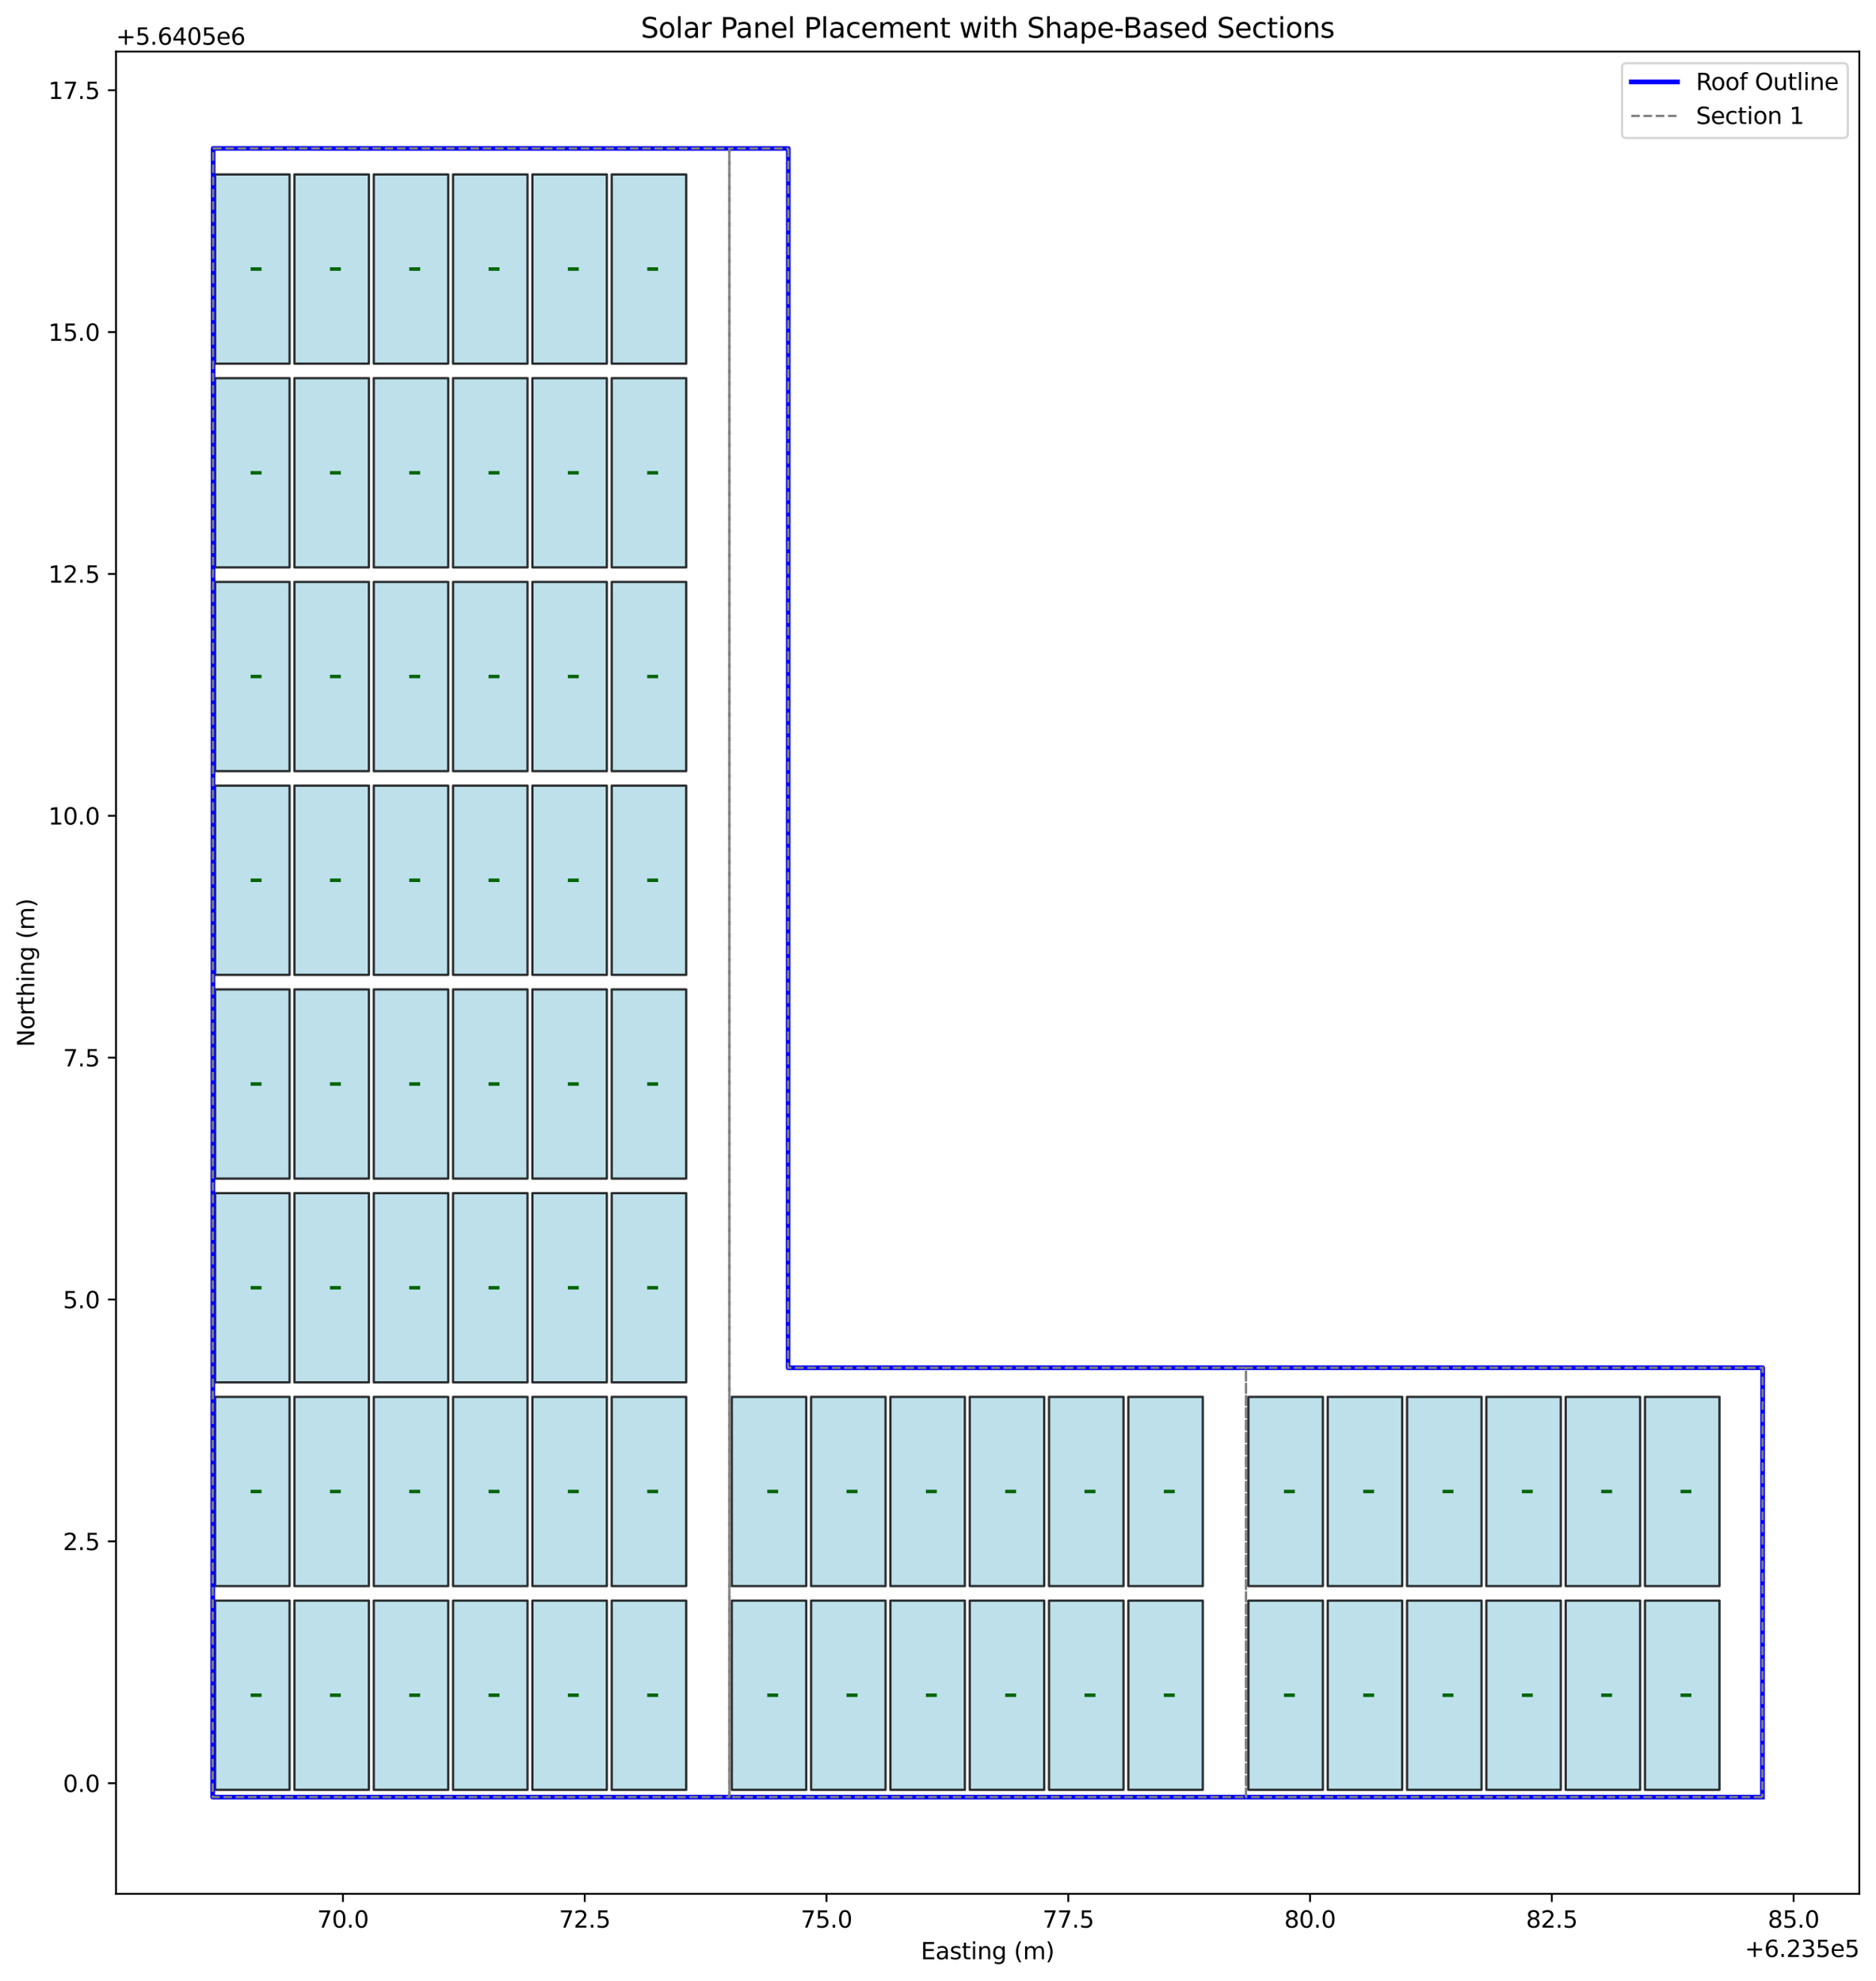 <?xml version="1.0" encoding="utf-8" standalone="no"?>
<!DOCTYPE svg PUBLIC "-//W3C//DTD SVG 1.1//EN"
  "http://www.w3.org/Graphics/SVG/1.1/DTD/svg11.dtd">
<svg xmlns:xlink="http://www.w3.org/1999/xlink" width="811.01pt" height="855.994pt" viewBox="0 0 811.01 855.994" xmlns="http://www.w3.org/2000/svg" version="1.1">
 <defs>
  <style type="text/css">*{stroke-linejoin: round; stroke-linecap: butt}</style>
 </defs>
 <g id="figure_1">
  <g id="patch_1">
   <path d="M 0 855.994 
L 811.01 855.994 
L 811.01 0 
L 0 0 
z
" style="fill: #ffffff"/>
  </g>
  <g id="axes_1">
   <g id="patch_2">
    <path d="M 50.144 818.438 
L 803.81 818.438 
L 803.81 22.318 
L 50.144 22.318 
z
" style="fill: #ffffff"/>
   </g>
   <g id="patch_3">
    <path d="M 92.997 773.494 
L 125.196 773.494 
L 125.196 691.718 
L 92.997 691.718 
z
" clip-path="url(#pb529046a2d)" style="fill: #add8e6; opacity: 0.8; stroke: #000000; stroke-linejoin: miter"/>
   </g>
   <g id="patch_4">
    <path d="M 127.286 773.494 
L 159.485 773.494 
L 159.485 691.718 
L 127.286 691.718 
z
" clip-path="url(#pb529046a2d)" style="fill: #add8e6; opacity: 0.8; stroke: #000000; stroke-linejoin: miter"/>
   </g>
   <g id="patch_5">
    <path d="M 161.575 773.494 
L 193.774 773.494 
L 193.774 691.718 
L 161.575 691.718 
z
" clip-path="url(#pb529046a2d)" style="fill: #add8e6; opacity: 0.8; stroke: #000000; stroke-linejoin: miter"/>
   </g>
   <g id="patch_6">
    <path d="M 195.864 773.494 
L 228.063 773.494 
L 228.063 691.718 
L 195.864 691.718 
z
" clip-path="url(#pb529046a2d)" style="fill: #add8e6; opacity: 0.8; stroke: #000000; stroke-linejoin: miter"/>
   </g>
   <g id="patch_7">
    <path d="M 230.153 773.494 
L 262.352 773.494 
L 262.352 691.718 
L 230.153 691.718 
z
" clip-path="url(#pb529046a2d)" style="fill: #add8e6; opacity: 0.8; stroke: #000000; stroke-linejoin: miter"/>
   </g>
   <g id="patch_8">
    <path d="M 264.442 773.494 
L 296.641 773.494 
L 296.641 691.718 
L 264.442 691.718 
z
" clip-path="url(#pb529046a2d)" style="fill: #add8e6; opacity: 0.8; stroke: #000000; stroke-linejoin: miter"/>
   </g>
   <g id="patch_9">
    <path d="M 92.997 685.446 
L 125.196 685.446 
L 125.196 603.67 
L 92.997 603.67 
z
" clip-path="url(#pb529046a2d)" style="fill: #add8e6; opacity: 0.8; stroke: #000000; stroke-linejoin: miter"/>
   </g>
   <g id="patch_10">
    <path d="M 127.286 685.446 
L 159.485 685.446 
L 159.485 603.67 
L 127.286 603.67 
z
" clip-path="url(#pb529046a2d)" style="fill: #add8e6; opacity: 0.8; stroke: #000000; stroke-linejoin: miter"/>
   </g>
   <g id="patch_11">
    <path d="M 161.575 685.446 
L 193.774 685.446 
L 193.774 603.67 
L 161.575 603.67 
z
" clip-path="url(#pb529046a2d)" style="fill: #add8e6; opacity: 0.8; stroke: #000000; stroke-linejoin: miter"/>
   </g>
   <g id="patch_12">
    <path d="M 195.864 685.446 
L 228.063 685.446 
L 228.063 603.67 
L 195.864 603.67 
z
" clip-path="url(#pb529046a2d)" style="fill: #add8e6; opacity: 0.8; stroke: #000000; stroke-linejoin: miter"/>
   </g>
   <g id="patch_13">
    <path d="M 230.153 685.446 
L 262.352 685.446 
L 262.352 603.67 
L 230.153 603.67 
z
" clip-path="url(#pb529046a2d)" style="fill: #add8e6; opacity: 0.8; stroke: #000000; stroke-linejoin: miter"/>
   </g>
   <g id="patch_14">
    <path d="M 264.442 685.446 
L 296.641 685.446 
L 296.641 603.67 
L 264.442 603.67 
z
" clip-path="url(#pb529046a2d)" style="fill: #add8e6; opacity: 0.8; stroke: #000000; stroke-linejoin: miter"/>
   </g>
   <g id="patch_15">
    <path d="M 92.997 597.398 
L 125.196 597.398 
L 125.196 515.622 
L 92.997 515.622 
z
" clip-path="url(#pb529046a2d)" style="fill: #add8e6; opacity: 0.8; stroke: #000000; stroke-linejoin: miter"/>
   </g>
   <g id="patch_16">
    <path d="M 127.286 597.398 
L 159.485 597.398 
L 159.485 515.622 
L 127.286 515.622 
z
" clip-path="url(#pb529046a2d)" style="fill: #add8e6; opacity: 0.8; stroke: #000000; stroke-linejoin: miter"/>
   </g>
   <g id="patch_17">
    <path d="M 161.575 597.398 
L 193.774 597.398 
L 193.774 515.622 
L 161.575 515.622 
z
" clip-path="url(#pb529046a2d)" style="fill: #add8e6; opacity: 0.8; stroke: #000000; stroke-linejoin: miter"/>
   </g>
   <g id="patch_18">
    <path d="M 195.864 597.398 
L 228.063 597.398 
L 228.063 515.622 
L 195.864 515.622 
z
" clip-path="url(#pb529046a2d)" style="fill: #add8e6; opacity: 0.8; stroke: #000000; stroke-linejoin: miter"/>
   </g>
   <g id="patch_19">
    <path d="M 230.153 597.398 
L 262.352 597.398 
L 262.352 515.622 
L 230.153 515.622 
z
" clip-path="url(#pb529046a2d)" style="fill: #add8e6; opacity: 0.8; stroke: #000000; stroke-linejoin: miter"/>
   </g>
   <g id="patch_20">
    <path d="M 264.442 597.398 
L 296.641 597.398 
L 296.641 515.622 
L 264.442 515.622 
z
" clip-path="url(#pb529046a2d)" style="fill: #add8e6; opacity: 0.8; stroke: #000000; stroke-linejoin: miter"/>
   </g>
   <g id="patch_21">
    <path d="M 92.997 509.35 
L 125.196 509.35 
L 125.196 427.574 
L 92.997 427.574 
z
" clip-path="url(#pb529046a2d)" style="fill: #add8e6; opacity: 0.8; stroke: #000000; stroke-linejoin: miter"/>
   </g>
   <g id="patch_22">
    <path d="M 127.286 509.35 
L 159.485 509.35 
L 159.485 427.574 
L 127.286 427.574 
z
" clip-path="url(#pb529046a2d)" style="fill: #add8e6; opacity: 0.8; stroke: #000000; stroke-linejoin: miter"/>
   </g>
   <g id="patch_23">
    <path d="M 161.575 509.35 
L 193.774 509.35 
L 193.774 427.574 
L 161.575 427.574 
z
" clip-path="url(#pb529046a2d)" style="fill: #add8e6; opacity: 0.8; stroke: #000000; stroke-linejoin: miter"/>
   </g>
   <g id="patch_24">
    <path d="M 195.864 509.35 
L 228.063 509.35 
L 228.063 427.574 
L 195.864 427.574 
z
" clip-path="url(#pb529046a2d)" style="fill: #add8e6; opacity: 0.8; stroke: #000000; stroke-linejoin: miter"/>
   </g>
   <g id="patch_25">
    <path d="M 230.153 509.35 
L 262.352 509.35 
L 262.352 427.574 
L 230.153 427.574 
z
" clip-path="url(#pb529046a2d)" style="fill: #add8e6; opacity: 0.8; stroke: #000000; stroke-linejoin: miter"/>
   </g>
   <g id="patch_26">
    <path d="M 264.442 509.35 
L 296.641 509.35 
L 296.641 427.574 
L 264.442 427.574 
z
" clip-path="url(#pb529046a2d)" style="fill: #add8e6; opacity: 0.8; stroke: #000000; stroke-linejoin: miter"/>
   </g>
   <g id="patch_27">
    <path d="M 92.997 421.302 
L 125.196 421.302 
L 125.196 339.526 
L 92.997 339.526 
z
" clip-path="url(#pb529046a2d)" style="fill: #add8e6; opacity: 0.8; stroke: #000000; stroke-linejoin: miter"/>
   </g>
   <g id="patch_28">
    <path d="M 127.286 421.302 
L 159.485 421.302 
L 159.485 339.526 
L 127.286 339.526 
z
" clip-path="url(#pb529046a2d)" style="fill: #add8e6; opacity: 0.8; stroke: #000000; stroke-linejoin: miter"/>
   </g>
   <g id="patch_29">
    <path d="M 161.575 421.302 
L 193.774 421.302 
L 193.774 339.526 
L 161.575 339.526 
z
" clip-path="url(#pb529046a2d)" style="fill: #add8e6; opacity: 0.8; stroke: #000000; stroke-linejoin: miter"/>
   </g>
   <g id="patch_30">
    <path d="M 195.864 421.302 
L 228.063 421.302 
L 228.063 339.526 
L 195.864 339.526 
z
" clip-path="url(#pb529046a2d)" style="fill: #add8e6; opacity: 0.8; stroke: #000000; stroke-linejoin: miter"/>
   </g>
   <g id="patch_31">
    <path d="M 230.153 421.302 
L 262.352 421.302 
L 262.352 339.526 
L 230.153 339.526 
z
" clip-path="url(#pb529046a2d)" style="fill: #add8e6; opacity: 0.8; stroke: #000000; stroke-linejoin: miter"/>
   </g>
   <g id="patch_32">
    <path d="M 264.442 421.302 
L 296.641 421.302 
L 296.641 339.526 
L 264.442 339.526 
z
" clip-path="url(#pb529046a2d)" style="fill: #add8e6; opacity: 0.8; stroke: #000000; stroke-linejoin: miter"/>
   </g>
   <g id="patch_33">
    <path d="M 92.997 333.254 
L 125.196 333.254 
L 125.196 251.478 
L 92.997 251.478 
z
" clip-path="url(#pb529046a2d)" style="fill: #add8e6; opacity: 0.8; stroke: #000000; stroke-linejoin: miter"/>
   </g>
   <g id="patch_34">
    <path d="M 127.286 333.254 
L 159.485 333.254 
L 159.485 251.478 
L 127.286 251.478 
z
" clip-path="url(#pb529046a2d)" style="fill: #add8e6; opacity: 0.8; stroke: #000000; stroke-linejoin: miter"/>
   </g>
   <g id="patch_35">
    <path d="M 161.575 333.254 
L 193.774 333.254 
L 193.774 251.478 
L 161.575 251.478 
z
" clip-path="url(#pb529046a2d)" style="fill: #add8e6; opacity: 0.8; stroke: #000000; stroke-linejoin: miter"/>
   </g>
   <g id="patch_36">
    <path d="M 195.864 333.254 
L 228.063 333.254 
L 228.063 251.478 
L 195.864 251.478 
z
" clip-path="url(#pb529046a2d)" style="fill: #add8e6; opacity: 0.8; stroke: #000000; stroke-linejoin: miter"/>
   </g>
   <g id="patch_37">
    <path d="M 230.153 333.254 
L 262.352 333.254 
L 262.352 251.478 
L 230.153 251.478 
z
" clip-path="url(#pb529046a2d)" style="fill: #add8e6; opacity: 0.8; stroke: #000000; stroke-linejoin: miter"/>
   </g>
   <g id="patch_38">
    <path d="M 264.442 333.254 
L 296.641 333.254 
L 296.641 251.478 
L 264.442 251.478 
z
" clip-path="url(#pb529046a2d)" style="fill: #add8e6; opacity: 0.8; stroke: #000000; stroke-linejoin: miter"/>
   </g>
   <g id="patch_39">
    <path d="M 92.997 245.206 
L 125.196 245.206 
L 125.196 163.43 
L 92.997 163.43 
z
" clip-path="url(#pb529046a2d)" style="fill: #add8e6; opacity: 0.8; stroke: #000000; stroke-linejoin: miter"/>
   </g>
   <g id="patch_40">
    <path d="M 127.286 245.206 
L 159.485 245.206 
L 159.485 163.43 
L 127.286 163.43 
z
" clip-path="url(#pb529046a2d)" style="fill: #add8e6; opacity: 0.8; stroke: #000000; stroke-linejoin: miter"/>
   </g>
   <g id="patch_41">
    <path d="M 161.575 245.206 
L 193.774 245.206 
L 193.774 163.43 
L 161.575 163.43 
z
" clip-path="url(#pb529046a2d)" style="fill: #add8e6; opacity: 0.8; stroke: #000000; stroke-linejoin: miter"/>
   </g>
   <g id="patch_42">
    <path d="M 195.864 245.206 
L 228.063 245.206 
L 228.063 163.43 
L 195.864 163.43 
z
" clip-path="url(#pb529046a2d)" style="fill: #add8e6; opacity: 0.8; stroke: #000000; stroke-linejoin: miter"/>
   </g>
   <g id="patch_43">
    <path d="M 230.153 245.206 
L 262.352 245.206 
L 262.352 163.43 
L 230.153 163.43 
z
" clip-path="url(#pb529046a2d)" style="fill: #add8e6; opacity: 0.8; stroke: #000000; stroke-linejoin: miter"/>
   </g>
   <g id="patch_44">
    <path d="M 264.442 245.206 
L 296.641 245.206 
L 296.641 163.43 
L 264.442 163.43 
z
" clip-path="url(#pb529046a2d)" style="fill: #add8e6; opacity: 0.8; stroke: #000000; stroke-linejoin: miter"/>
   </g>
   <g id="patch_45">
    <path d="M 92.997 157.158 
L 125.196 157.158 
L 125.196 75.382 
L 92.997 75.382 
z
" clip-path="url(#pb529046a2d)" style="fill: #add8e6; opacity: 0.8; stroke: #000000; stroke-linejoin: miter"/>
   </g>
   <g id="patch_46">
    <path d="M 127.286 157.158 
L 159.485 157.158 
L 159.485 75.382 
L 127.286 75.382 
z
" clip-path="url(#pb529046a2d)" style="fill: #add8e6; opacity: 0.8; stroke: #000000; stroke-linejoin: miter"/>
   </g>
   <g id="patch_47">
    <path d="M 161.575 157.158 
L 193.774 157.158 
L 193.774 75.382 
L 161.575 75.382 
z
" clip-path="url(#pb529046a2d)" style="fill: #add8e6; opacity: 0.8; stroke: #000000; stroke-linejoin: miter"/>
   </g>
   <g id="patch_48">
    <path d="M 195.864 157.158 
L 228.063 157.158 
L 228.063 75.382 
L 195.864 75.382 
z
" clip-path="url(#pb529046a2d)" style="fill: #add8e6; opacity: 0.8; stroke: #000000; stroke-linejoin: miter"/>
   </g>
   <g id="patch_49">
    <path d="M 230.153 157.158 
L 262.352 157.158 
L 262.352 75.382 
L 230.153 75.382 
z
" clip-path="url(#pb529046a2d)" style="fill: #add8e6; opacity: 0.8; stroke: #000000; stroke-linejoin: miter"/>
   </g>
   <g id="patch_50">
    <path d="M 264.442 157.158 
L 296.641 157.158 
L 296.641 75.382 
L 264.442 75.382 
z
" clip-path="url(#pb529046a2d)" style="fill: #add8e6; opacity: 0.8; stroke: #000000; stroke-linejoin: miter"/>
   </g>
   <g id="patch_51">
    <path d="M 316.347 773.494 
L 348.546 773.494 
L 348.546 691.718 
L 316.347 691.718 
z
" clip-path="url(#pb529046a2d)" style="fill: #add8e6; opacity: 0.8; stroke: #000000; stroke-linejoin: miter"/>
   </g>
   <g id="patch_52">
    <path d="M 350.636 773.494 
L 382.835 773.494 
L 382.835 691.718 
L 350.636 691.718 
z
" clip-path="url(#pb529046a2d)" style="fill: #add8e6; opacity: 0.8; stroke: #000000; stroke-linejoin: miter"/>
   </g>
   <g id="patch_53">
    <path d="M 384.925 773.494 
L 417.124 773.494 
L 417.124 691.718 
L 384.925 691.718 
z
" clip-path="url(#pb529046a2d)" style="fill: #add8e6; opacity: 0.8; stroke: #000000; stroke-linejoin: miter"/>
   </g>
   <g id="patch_54">
    <path d="M 419.214 773.494 
L 451.413 773.494 
L 451.413 691.718 
L 419.214 691.718 
z
" clip-path="url(#pb529046a2d)" style="fill: #add8e6; opacity: 0.8; stroke: #000000; stroke-linejoin: miter"/>
   </g>
   <g id="patch_55">
    <path d="M 453.503 773.494 
L 485.702 773.494 
L 485.702 691.718 
L 453.503 691.718 
z
" clip-path="url(#pb529046a2d)" style="fill: #add8e6; opacity: 0.8; stroke: #000000; stroke-linejoin: miter"/>
   </g>
   <g id="patch_56">
    <path d="M 487.792 773.494 
L 519.991 773.494 
L 519.991 691.718 
L 487.792 691.718 
z
" clip-path="url(#pb529046a2d)" style="fill: #add8e6; opacity: 0.8; stroke: #000000; stroke-linejoin: miter"/>
   </g>
   <g id="patch_57">
    <path d="M 316.347 685.446 
L 348.546 685.446 
L 348.546 603.67 
L 316.347 603.67 
z
" clip-path="url(#pb529046a2d)" style="fill: #add8e6; opacity: 0.8; stroke: #000000; stroke-linejoin: miter"/>
   </g>
   <g id="patch_58">
    <path d="M 350.636 685.446 
L 382.835 685.446 
L 382.835 603.67 
L 350.636 603.67 
z
" clip-path="url(#pb529046a2d)" style="fill: #add8e6; opacity: 0.8; stroke: #000000; stroke-linejoin: miter"/>
   </g>
   <g id="patch_59">
    <path d="M 384.925 685.446 
L 417.124 685.446 
L 417.124 603.67 
L 384.925 603.67 
z
" clip-path="url(#pb529046a2d)" style="fill: #add8e6; opacity: 0.8; stroke: #000000; stroke-linejoin: miter"/>
   </g>
   <g id="patch_60">
    <path d="M 419.214 685.446 
L 451.413 685.446 
L 451.413 603.67 
L 419.214 603.67 
z
" clip-path="url(#pb529046a2d)" style="fill: #add8e6; opacity: 0.8; stroke: #000000; stroke-linejoin: miter"/>
   </g>
   <g id="patch_61">
    <path d="M 453.503 685.446 
L 485.702 685.446 
L 485.702 603.67 
L 453.503 603.67 
z
" clip-path="url(#pb529046a2d)" style="fill: #add8e6; opacity: 0.8; stroke: #000000; stroke-linejoin: miter"/>
   </g>
   <g id="patch_62">
    <path d="M 487.792 685.446 
L 519.991 685.446 
L 519.991 603.67 
L 487.792 603.67 
z
" clip-path="url(#pb529046a2d)" style="fill: #add8e6; opacity: 0.8; stroke: #000000; stroke-linejoin: miter"/>
   </g>
   <g id="patch_63">
    <path d="M 539.697 773.494 
L 571.895 773.494 
L 571.895 691.718 
L 539.697 691.718 
z
" clip-path="url(#pb529046a2d)" style="fill: #add8e6; opacity: 0.8; stroke: #000000; stroke-linejoin: miter"/>
   </g>
   <g id="patch_64">
    <path d="M 573.986 773.494 
L 606.184 773.494 
L 606.184 691.718 
L 573.986 691.718 
z
" clip-path="url(#pb529046a2d)" style="fill: #add8e6; opacity: 0.8; stroke: #000000; stroke-linejoin: miter"/>
   </g>
   <g id="patch_65">
    <path d="M 608.275 773.494 
L 640.473 773.494 
L 640.473 691.718 
L 608.275 691.718 
z
" clip-path="url(#pb529046a2d)" style="fill: #add8e6; opacity: 0.8; stroke: #000000; stroke-linejoin: miter"/>
   </g>
   <g id="patch_66">
    <path d="M 642.564 773.494 
L 674.762 773.494 
L 674.762 691.718 
L 642.564 691.718 
z
" clip-path="url(#pb529046a2d)" style="fill: #add8e6; opacity: 0.8; stroke: #000000; stroke-linejoin: miter"/>
   </g>
   <g id="patch_67">
    <path d="M 676.853 773.494 
L 709.052 773.494 
L 709.052 691.718 
L 676.853 691.718 
z
" clip-path="url(#pb529046a2d)" style="fill: #add8e6; opacity: 0.8; stroke: #000000; stroke-linejoin: miter"/>
   </g>
   <g id="patch_68">
    <path d="M 711.142 773.494 
L 743.341 773.494 
L 743.341 691.718 
L 711.142 691.718 
z
" clip-path="url(#pb529046a2d)" style="fill: #add8e6; opacity: 0.8; stroke: #000000; stroke-linejoin: miter"/>
   </g>
   <g id="patch_69">
    <path d="M 539.697 685.446 
L 571.895 685.446 
L 571.895 603.67 
L 539.697 603.67 
z
" clip-path="url(#pb529046a2d)" style="fill: #add8e6; opacity: 0.8; stroke: #000000; stroke-linejoin: miter"/>
   </g>
   <g id="patch_70">
    <path d="M 573.986 685.446 
L 606.184 685.446 
L 606.184 603.67 
L 573.986 603.67 
z
" clip-path="url(#pb529046a2d)" style="fill: #add8e6; opacity: 0.8; stroke: #000000; stroke-linejoin: miter"/>
   </g>
   <g id="patch_71">
    <path d="M 608.275 685.446 
L 640.473 685.446 
L 640.473 603.67 
L 608.275 603.67 
z
" clip-path="url(#pb529046a2d)" style="fill: #add8e6; opacity: 0.8; stroke: #000000; stroke-linejoin: miter"/>
   </g>
   <g id="patch_72">
    <path d="M 642.564 685.446 
L 674.762 685.446 
L 674.762 603.67 
L 642.564 603.67 
z
" clip-path="url(#pb529046a2d)" style="fill: #add8e6; opacity: 0.8; stroke: #000000; stroke-linejoin: miter"/>
   </g>
   <g id="patch_73">
    <path d="M 676.853 685.446 
L 709.052 685.446 
L 709.052 603.67 
L 676.853 603.67 
z
" clip-path="url(#pb529046a2d)" style="fill: #add8e6; opacity: 0.8; stroke: #000000; stroke-linejoin: miter"/>
   </g>
   <g id="patch_74">
    <path d="M 711.142 685.446 
L 743.341 685.446 
L 743.341 603.67 
L 711.142 603.67 
z
" clip-path="url(#pb529046a2d)" style="fill: #add8e6; opacity: 0.8; stroke: #000000; stroke-linejoin: miter"/>
   </g>
   <g id="matplotlib.axis_1">
    <g id="xtick_1">
     <g id="line2d_1">
      <defs>
       <path id="m523f71f0ba" d="M 0 0 
L 0 3.5 
" style="stroke: #000000; stroke-width: 0.8"/>
      </defs>
      <g>
       <use xlink:href="#m523f71f0ba" x="148.252" y="818.438" style="stroke: #000000; stroke-width: 0.8"/>
      </g>
     </g>
     <g id="text_1">
      <!-- 70.0 -->
      <g transform="translate(137.119 833.037) scale(0.1 -0.1)">
       <defs>
        <path id="DejaVuSans-37" d="M 525 4666 
L 3525 4666 
L 3525 4397 
L 1831 0 
L 1172 0 
L 2766 4134 
L 525 4134 
L 525 4666 
z
" transform="scale(0.016)"/>
        <path id="DejaVuSans-30" d="M 2034 4250 
Q 1547 4250 1301 3770 
Q 1056 3291 1056 2328 
Q 1056 1369 1301 889 
Q 1547 409 2034 409 
Q 2525 409 2770 889 
Q 3016 1369 3016 2328 
Q 3016 3291 2770 3770 
Q 2525 4250 2034 4250 
z
M 2034 4750 
Q 2819 4750 3233 4129 
Q 3647 3509 3647 2328 
Q 3647 1150 3233 529 
Q 2819 -91 2034 -91 
Q 1250 -91 836 529 
Q 422 1150 422 2328 
Q 422 3509 836 4129 
Q 1250 4750 2034 4750 
z
" transform="scale(0.016)"/>
        <path id="DejaVuSans-2e" d="M 684 794 
L 1344 794 
L 1344 0 
L 684 0 
L 684 794 
z
" transform="scale(0.016)"/>
       </defs>
       <use xlink:href="#DejaVuSans-37"/>
       <use xlink:href="#DejaVuSans-30" transform="translate(63.623 0)"/>
       <use xlink:href="#DejaVuSans-2e" transform="translate(127.246 0)"/>
       <use xlink:href="#DejaVuSans-30" transform="translate(159.033 0)"/>
      </g>
     </g>
    </g>
    <g id="xtick_2">
     <g id="line2d_2">
      <g>
       <use xlink:href="#m523f71f0ba" x="252.773" y="818.438" style="stroke: #000000; stroke-width: 0.8"/>
      </g>
     </g>
     <g id="text_2">
      <!-- 72.5 -->
      <g transform="translate(241.64 833.037) scale(0.1 -0.1)">
       <defs>
        <path id="DejaVuSans-32" d="M 1228 531 
L 3431 531 
L 3431 0 
L 469 0 
L 469 531 
Q 828 903 1448 1529 
Q 2069 2156 2228 2338 
Q 2531 2678 2651 2914 
Q 2772 3150 2772 3378 
Q 2772 3750 2511 3984 
Q 2250 4219 1831 4219 
Q 1534 4219 1204 4116 
Q 875 4013 500 3803 
L 500 4441 
Q 881 4594 1212 4672 
Q 1544 4750 1819 4750 
Q 2544 4750 2975 4387 
Q 3406 4025 3406 3419 
Q 3406 3131 3298 2873 
Q 3191 2616 2906 2266 
Q 2828 2175 2409 1742 
Q 1991 1309 1228 531 
z
" transform="scale(0.016)"/>
        <path id="DejaVuSans-35" d="M 691 4666 
L 3169 4666 
L 3169 4134 
L 1269 4134 
L 1269 2991 
Q 1406 3038 1543 3061 
Q 1681 3084 1819 3084 
Q 2600 3084 3056 2656 
Q 3513 2228 3513 1497 
Q 3513 744 3044 326 
Q 2575 -91 1722 -91 
Q 1428 -91 1123 -41 
Q 819 9 494 109 
L 494 744 
Q 775 591 1075 516 
Q 1375 441 1709 441 
Q 2250 441 2565 725 
Q 2881 1009 2881 1497 
Q 2881 1984 2565 2268 
Q 2250 2553 1709 2553 
Q 1456 2553 1204 2497 
Q 953 2441 691 2322 
L 691 4666 
z
" transform="scale(0.016)"/>
       </defs>
       <use xlink:href="#DejaVuSans-37"/>
       <use xlink:href="#DejaVuSans-32" transform="translate(63.623 0)"/>
       <use xlink:href="#DejaVuSans-2e" transform="translate(127.246 0)"/>
       <use xlink:href="#DejaVuSans-35" transform="translate(159.033 0)"/>
      </g>
     </g>
    </g>
    <g id="xtick_3">
     <g id="line2d_3">
      <g>
       <use xlink:href="#m523f71f0ba" x="357.293" y="818.438" style="stroke: #000000; stroke-width: 0.8"/>
      </g>
     </g>
     <g id="text_3">
      <!-- 75.0 -->
      <g transform="translate(346.16 833.037) scale(0.1 -0.1)">
       <use xlink:href="#DejaVuSans-37"/>
       <use xlink:href="#DejaVuSans-35" transform="translate(63.623 0)"/>
       <use xlink:href="#DejaVuSans-2e" transform="translate(127.246 0)"/>
       <use xlink:href="#DejaVuSans-30" transform="translate(159.033 0)"/>
      </g>
     </g>
    </g>
    <g id="xtick_4">
     <g id="line2d_4">
      <g>
       <use xlink:href="#m523f71f0ba" x="461.813" y="818.438" style="stroke: #000000; stroke-width: 0.8"/>
      </g>
     </g>
     <g id="text_4">
      <!-- 77.5 -->
      <g transform="translate(450.681 833.037) scale(0.1 -0.1)">
       <use xlink:href="#DejaVuSans-37"/>
       <use xlink:href="#DejaVuSans-37" transform="translate(63.623 0)"/>
       <use xlink:href="#DejaVuSans-2e" transform="translate(127.246 0)"/>
       <use xlink:href="#DejaVuSans-35" transform="translate(159.033 0)"/>
      </g>
     </g>
    </g>
    <g id="xtick_5">
     <g id="line2d_5">
      <g>
       <use xlink:href="#m523f71f0ba" x="566.334" y="818.438" style="stroke: #000000; stroke-width: 0.8"/>
      </g>
     </g>
     <g id="text_5">
      <!-- 80.0 -->
      <g transform="translate(555.201 833.037) scale(0.1 -0.1)">
       <defs>
        <path id="DejaVuSans-38" d="M 2034 2216 
Q 1584 2216 1326 1975 
Q 1069 1734 1069 1313 
Q 1069 891 1326 650 
Q 1584 409 2034 409 
Q 2484 409 2743 651 
Q 3003 894 3003 1313 
Q 3003 1734 2745 1975 
Q 2488 2216 2034 2216 
z
M 1403 2484 
Q 997 2584 770 2862 
Q 544 3141 544 3541 
Q 544 4100 942 4425 
Q 1341 4750 2034 4750 
Q 2731 4750 3128 4425 
Q 3525 4100 3525 3541 
Q 3525 3141 3298 2862 
Q 3072 2584 2669 2484 
Q 3125 2378 3379 2068 
Q 3634 1759 3634 1313 
Q 3634 634 3220 271 
Q 2806 -91 2034 -91 
Q 1263 -91 848 271 
Q 434 634 434 1313 
Q 434 1759 690 2068 
Q 947 2378 1403 2484 
z
M 1172 3481 
Q 1172 3119 1398 2916 
Q 1625 2713 2034 2713 
Q 2441 2713 2670 2916 
Q 2900 3119 2900 3481 
Q 2900 3844 2670 4047 
Q 2441 4250 2034 4250 
Q 1625 4250 1398 4047 
Q 1172 3844 1172 3481 
z
" transform="scale(0.016)"/>
       </defs>
       <use xlink:href="#DejaVuSans-38"/>
       <use xlink:href="#DejaVuSans-30" transform="translate(63.623 0)"/>
       <use xlink:href="#DejaVuSans-2e" transform="translate(127.246 0)"/>
       <use xlink:href="#DejaVuSans-30" transform="translate(159.033 0)"/>
      </g>
     </g>
    </g>
    <g id="xtick_6">
     <g id="line2d_6">
      <g>
       <use xlink:href="#m523f71f0ba" x="670.854" y="818.438" style="stroke: #000000; stroke-width: 0.8"/>
      </g>
     </g>
     <g id="text_6">
      <!-- 82.5 -->
      <g transform="translate(659.721 833.037) scale(0.1 -0.1)">
       <use xlink:href="#DejaVuSans-38"/>
       <use xlink:href="#DejaVuSans-32" transform="translate(63.623 0)"/>
       <use xlink:href="#DejaVuSans-2e" transform="translate(127.246 0)"/>
       <use xlink:href="#DejaVuSans-35" transform="translate(159.033 0)"/>
      </g>
     </g>
    </g>
    <g id="xtick_7">
     <g id="line2d_7">
      <g>
       <use xlink:href="#m523f71f0ba" x="775.375" y="818.438" style="stroke: #000000; stroke-width: 0.8"/>
      </g>
     </g>
     <g id="text_7">
      <!-- 85.0 -->
      <g transform="translate(764.242 833.037) scale(0.1 -0.1)">
       <use xlink:href="#DejaVuSans-38"/>
       <use xlink:href="#DejaVuSans-35" transform="translate(63.623 0)"/>
       <use xlink:href="#DejaVuSans-2e" transform="translate(127.246 0)"/>
       <use xlink:href="#DejaVuSans-30" transform="translate(159.033 0)"/>
      </g>
     </g>
    </g>
    <g id="text_8">
     <!-- Easting (m) -->
     <g transform="translate(398.095 846.715) scale(0.1 -0.1)">
      <defs>
       <path id="DejaVuSans-45" d="M 628 4666 
L 3578 4666 
L 3578 4134 
L 1259 4134 
L 1259 2753 
L 3481 2753 
L 3481 2222 
L 1259 2222 
L 1259 531 
L 3634 531 
L 3634 0 
L 628 0 
L 628 4666 
z
" transform="scale(0.016)"/>
       <path id="DejaVuSans-61" d="M 2194 1759 
Q 1497 1759 1228 1600 
Q 959 1441 959 1056 
Q 959 750 1161 570 
Q 1363 391 1709 391 
Q 2188 391 2477 730 
Q 2766 1069 2766 1631 
L 2766 1759 
L 2194 1759 
z
M 3341 1997 
L 3341 0 
L 2766 0 
L 2766 531 
Q 2569 213 2275 61 
Q 1981 -91 1556 -91 
Q 1019 -91 701 211 
Q 384 513 384 1019 
Q 384 1609 779 1909 
Q 1175 2209 1959 2209 
L 2766 2209 
L 2766 2266 
Q 2766 2663 2505 2880 
Q 2244 3097 1772 3097 
Q 1472 3097 1187 3025 
Q 903 2953 641 2809 
L 641 3341 
Q 956 3463 1253 3523 
Q 1550 3584 1831 3584 
Q 2591 3584 2966 3190 
Q 3341 2797 3341 1997 
z
" transform="scale(0.016)"/>
       <path id="DejaVuSans-73" d="M 2834 3397 
L 2834 2853 
Q 2591 2978 2328 3040 
Q 2066 3103 1784 3103 
Q 1356 3103 1142 2972 
Q 928 2841 928 2578 
Q 928 2378 1081 2264 
Q 1234 2150 1697 2047 
L 1894 2003 
Q 2506 1872 2764 1633 
Q 3022 1394 3022 966 
Q 3022 478 2636 193 
Q 2250 -91 1575 -91 
Q 1294 -91 989 -36 
Q 684 19 347 128 
L 347 722 
Q 666 556 975 473 
Q 1284 391 1588 391 
Q 1994 391 2212 530 
Q 2431 669 2431 922 
Q 2431 1156 2273 1281 
Q 2116 1406 1581 1522 
L 1381 1569 
Q 847 1681 609 1914 
Q 372 2147 372 2553 
Q 372 3047 722 3315 
Q 1072 3584 1716 3584 
Q 2034 3584 2315 3537 
Q 2597 3491 2834 3397 
z
" transform="scale(0.016)"/>
       <path id="DejaVuSans-74" d="M 1172 4494 
L 1172 3500 
L 2356 3500 
L 2356 3053 
L 1172 3053 
L 1172 1153 
Q 1172 725 1289 603 
Q 1406 481 1766 481 
L 2356 481 
L 2356 0 
L 1766 0 
Q 1100 0 847 248 
Q 594 497 594 1153 
L 594 3053 
L 172 3053 
L 172 3500 
L 594 3500 
L 594 4494 
L 1172 4494 
z
" transform="scale(0.016)"/>
       <path id="DejaVuSans-69" d="M 603 3500 
L 1178 3500 
L 1178 0 
L 603 0 
L 603 3500 
z
M 603 4863 
L 1178 4863 
L 1178 4134 
L 603 4134 
L 603 4863 
z
" transform="scale(0.016)"/>
       <path id="DejaVuSans-6e" d="M 3513 2113 
L 3513 0 
L 2938 0 
L 2938 2094 
Q 2938 2591 2744 2837 
Q 2550 3084 2163 3084 
Q 1697 3084 1428 2787 
Q 1159 2491 1159 1978 
L 1159 0 
L 581 0 
L 581 3500 
L 1159 3500 
L 1159 2956 
Q 1366 3272 1645 3428 
Q 1925 3584 2291 3584 
Q 2894 3584 3203 3211 
Q 3513 2838 3513 2113 
z
" transform="scale(0.016)"/>
       <path id="DejaVuSans-67" d="M 2906 1791 
Q 2906 2416 2648 2759 
Q 2391 3103 1925 3103 
Q 1463 3103 1205 2759 
Q 947 2416 947 1791 
Q 947 1169 1205 825 
Q 1463 481 1925 481 
Q 2391 481 2648 825 
Q 2906 1169 2906 1791 
z
M 3481 434 
Q 3481 -459 3084 -895 
Q 2688 -1331 1869 -1331 
Q 1566 -1331 1297 -1286 
Q 1028 -1241 775 -1147 
L 775 -588 
Q 1028 -725 1275 -790 
Q 1522 -856 1778 -856 
Q 2344 -856 2625 -561 
Q 2906 -266 2906 331 
L 2906 616 
Q 2728 306 2450 153 
Q 2172 0 1784 0 
Q 1141 0 747 490 
Q 353 981 353 1791 
Q 353 2603 747 3093 
Q 1141 3584 1784 3584 
Q 2172 3584 2450 3431 
Q 2728 3278 2906 2969 
L 2906 3500 
L 3481 3500 
L 3481 434 
z
" transform="scale(0.016)"/>
       <path id="DejaVuSans-20" transform="scale(0.016)"/>
       <path id="DejaVuSans-28" d="M 1984 4856 
Q 1566 4138 1362 3434 
Q 1159 2731 1159 2009 
Q 1159 1288 1364 580 
Q 1569 -128 1984 -844 
L 1484 -844 
Q 1016 -109 783 600 
Q 550 1309 550 2009 
Q 550 2706 781 3412 
Q 1013 4119 1484 4856 
L 1984 4856 
z
" transform="scale(0.016)"/>
       <path id="DejaVuSans-6d" d="M 3328 2828 
Q 3544 3216 3844 3400 
Q 4144 3584 4550 3584 
Q 5097 3584 5394 3201 
Q 5691 2819 5691 2113 
L 5691 0 
L 5113 0 
L 5113 2094 
Q 5113 2597 4934 2840 
Q 4756 3084 4391 3084 
Q 3944 3084 3684 2787 
Q 3425 2491 3425 1978 
L 3425 0 
L 2847 0 
L 2847 2094 
Q 2847 2600 2669 2842 
Q 2491 3084 2119 3084 
Q 1678 3084 1418 2786 
Q 1159 2488 1159 1978 
L 1159 0 
L 581 0 
L 581 3500 
L 1159 3500 
L 1159 2956 
Q 1356 3278 1631 3431 
Q 1906 3584 2284 3584 
Q 2666 3584 2933 3390 
Q 3200 3197 3328 2828 
z
" transform="scale(0.016)"/>
       <path id="DejaVuSans-29" d="M 513 4856 
L 1013 4856 
Q 1481 4119 1714 3412 
Q 1947 2706 1947 2009 
Q 1947 1309 1714 600 
Q 1481 -109 1013 -844 
L 513 -844 
Q 928 -128 1133 580 
Q 1338 1288 1338 2009 
Q 1338 2731 1133 3434 
Q 928 4138 513 4856 
z
" transform="scale(0.016)"/>
      </defs>
      <use xlink:href="#DejaVuSans-45"/>
      <use xlink:href="#DejaVuSans-61" transform="translate(63.184 0)"/>
      <use xlink:href="#DejaVuSans-73" transform="translate(124.463 0)"/>
      <use xlink:href="#DejaVuSans-74" transform="translate(176.562 0)"/>
      <use xlink:href="#DejaVuSans-69" transform="translate(215.771 0)"/>
      <use xlink:href="#DejaVuSans-6e" transform="translate(243.555 0)"/>
      <use xlink:href="#DejaVuSans-67" transform="translate(306.934 0)"/>
      <use xlink:href="#DejaVuSans-20" transform="translate(370.41 0)"/>
      <use xlink:href="#DejaVuSans-28" transform="translate(402.197 0)"/>
      <use xlink:href="#DejaVuSans-6d" transform="translate(441.211 0)"/>
      <use xlink:href="#DejaVuSans-29" transform="translate(538.623 0)"/>
     </g>
    </g>
    <g id="text_9">
     <!-- +6.235e5 -->
     <g transform="translate(754.286 845.715) scale(0.1 -0.1)">
      <defs>
       <path id="DejaVuSans-2b" d="M 2944 4013 
L 2944 2272 
L 4684 2272 
L 4684 1741 
L 2944 1741 
L 2944 0 
L 2419 0 
L 2419 1741 
L 678 1741 
L 678 2272 
L 2419 2272 
L 2419 4013 
L 2944 4013 
z
" transform="scale(0.016)"/>
       <path id="DejaVuSans-36" d="M 2113 2584 
Q 1688 2584 1439 2293 
Q 1191 2003 1191 1497 
Q 1191 994 1439 701 
Q 1688 409 2113 409 
Q 2538 409 2786 701 
Q 3034 994 3034 1497 
Q 3034 2003 2786 2293 
Q 2538 2584 2113 2584 
z
M 3366 4563 
L 3366 3988 
Q 3128 4100 2886 4159 
Q 2644 4219 2406 4219 
Q 1781 4219 1451 3797 
Q 1122 3375 1075 2522 
Q 1259 2794 1537 2939 
Q 1816 3084 2150 3084 
Q 2853 3084 3261 2657 
Q 3669 2231 3669 1497 
Q 3669 778 3244 343 
Q 2819 -91 2113 -91 
Q 1303 -91 875 529 
Q 447 1150 447 2328 
Q 447 3434 972 4092 
Q 1497 4750 2381 4750 
Q 2619 4750 2861 4703 
Q 3103 4656 3366 4563 
z
" transform="scale(0.016)"/>
       <path id="DejaVuSans-33" d="M 2597 2516 
Q 3050 2419 3304 2112 
Q 3559 1806 3559 1356 
Q 3559 666 3084 287 
Q 2609 -91 1734 -91 
Q 1441 -91 1130 -33 
Q 819 25 488 141 
L 488 750 
Q 750 597 1062 519 
Q 1375 441 1716 441 
Q 2309 441 2620 675 
Q 2931 909 2931 1356 
Q 2931 1769 2642 2001 
Q 2353 2234 1838 2234 
L 1294 2234 
L 1294 2753 
L 1863 2753 
Q 2328 2753 2575 2939 
Q 2822 3125 2822 3475 
Q 2822 3834 2567 4026 
Q 2313 4219 1838 4219 
Q 1578 4219 1281 4162 
Q 984 4106 628 3988 
L 628 4550 
Q 988 4650 1302 4700 
Q 1616 4750 1894 4750 
Q 2613 4750 3031 4423 
Q 3450 4097 3450 3541 
Q 3450 3153 3228 2886 
Q 3006 2619 2597 2516 
z
" transform="scale(0.016)"/>
       <path id="DejaVuSans-65" d="M 3597 1894 
L 3597 1613 
L 953 1613 
Q 991 1019 1311 708 
Q 1631 397 2203 397 
Q 2534 397 2845 478 
Q 3156 559 3463 722 
L 3463 178 
Q 3153 47 2828 -22 
Q 2503 -91 2169 -91 
Q 1331 -91 842 396 
Q 353 884 353 1716 
Q 353 2575 817 3079 
Q 1281 3584 2069 3584 
Q 2775 3584 3186 3129 
Q 3597 2675 3597 1894 
z
M 3022 2063 
Q 3016 2534 2758 2815 
Q 2500 3097 2075 3097 
Q 1594 3097 1305 2825 
Q 1016 2553 972 2059 
L 3022 2063 
z
" transform="scale(0.016)"/>
      </defs>
      <use xlink:href="#DejaVuSans-2b"/>
      <use xlink:href="#DejaVuSans-36" transform="translate(83.789 0)"/>
      <use xlink:href="#DejaVuSans-2e" transform="translate(147.412 0)"/>
      <use xlink:href="#DejaVuSans-32" transform="translate(179.199 0)"/>
      <use xlink:href="#DejaVuSans-33" transform="translate(242.822 0)"/>
      <use xlink:href="#DejaVuSans-35" transform="translate(306.445 0)"/>
      <use xlink:href="#DejaVuSans-65" transform="translate(370.068 0)"/>
      <use xlink:href="#DejaVuSans-35" transform="translate(431.592 0)"/>
     </g>
    </g>
   </g>
   <g id="matplotlib.axis_2">
    <g id="ytick_1">
     <g id="line2d_8">
      <defs>
       <path id="m2a7bd219a0" d="M 0 0 
L -3.5 0 
" style="stroke: #000000; stroke-width: 0.8"/>
      </defs>
      <g>
       <use xlink:href="#m2a7bd219a0" x="50.144" y="770.62" style="stroke: #000000; stroke-width: 0.8"/>
      </g>
     </g>
     <g id="text_10">
      <!-- 0.0 -->
      <g transform="translate(27.241 774.419) scale(0.1 -0.1)">
       <use xlink:href="#DejaVuSans-30"/>
       <use xlink:href="#DejaVuSans-2e" transform="translate(63.623 0)"/>
       <use xlink:href="#DejaVuSans-30" transform="translate(95.41 0)"/>
      </g>
     </g>
    </g>
    <g id="ytick_2">
     <g id="line2d_9">
      <g>
       <use xlink:href="#m2a7bd219a0" x="50.144" y="666.1" style="stroke: #000000; stroke-width: 0.8"/>
      </g>
     </g>
     <g id="text_11">
      <!-- 2.5 -->
      <g transform="translate(27.241 669.899) scale(0.1 -0.1)">
       <use xlink:href="#DejaVuSans-32"/>
       <use xlink:href="#DejaVuSans-2e" transform="translate(63.623 0)"/>
       <use xlink:href="#DejaVuSans-35" transform="translate(95.41 0)"/>
      </g>
     </g>
    </g>
    <g id="ytick_3">
     <g id="line2d_10">
      <g>
       <use xlink:href="#m2a7bd219a0" x="50.144" y="561.579" style="stroke: #000000; stroke-width: 0.8"/>
      </g>
     </g>
     <g id="text_12">
      <!-- 5.0 -->
      <g transform="translate(27.241 565.379) scale(0.1 -0.1)">
       <use xlink:href="#DejaVuSans-35"/>
       <use xlink:href="#DejaVuSans-2e" transform="translate(63.623 0)"/>
       <use xlink:href="#DejaVuSans-30" transform="translate(95.41 0)"/>
      </g>
     </g>
    </g>
    <g id="ytick_4">
     <g id="line2d_11">
      <g>
       <use xlink:href="#m2a7bd219a0" x="50.144" y="457.059" style="stroke: #000000; stroke-width: 0.8"/>
      </g>
     </g>
     <g id="text_13">
      <!-- 7.5 -->
      <g transform="translate(27.241 460.858) scale(0.1 -0.1)">
       <use xlink:href="#DejaVuSans-37"/>
       <use xlink:href="#DejaVuSans-2e" transform="translate(63.623 0)"/>
       <use xlink:href="#DejaVuSans-35" transform="translate(95.41 0)"/>
      </g>
     </g>
    </g>
    <g id="ytick_5">
     <g id="line2d_12">
      <g>
       <use xlink:href="#m2a7bd219a0" x="50.144" y="352.539" style="stroke: #000000; stroke-width: 0.8"/>
      </g>
     </g>
     <g id="text_14">
      <!-- 10.0 -->
      <g transform="translate(20.878 356.338) scale(0.1 -0.1)">
       <defs>
        <path id="DejaVuSans-31" d="M 794 531 
L 1825 531 
L 1825 4091 
L 703 3866 
L 703 4441 
L 1819 4666 
L 2450 4666 
L 2450 531 
L 3481 531 
L 3481 0 
L 794 0 
L 794 531 
z
" transform="scale(0.016)"/>
       </defs>
       <use xlink:href="#DejaVuSans-31"/>
       <use xlink:href="#DejaVuSans-30" transform="translate(63.623 0)"/>
       <use xlink:href="#DejaVuSans-2e" transform="translate(127.246 0)"/>
       <use xlink:href="#DejaVuSans-30" transform="translate(159.033 0)"/>
      </g>
     </g>
    </g>
    <g id="ytick_6">
     <g id="line2d_13">
      <g>
       <use xlink:href="#m2a7bd219a0" x="50.144" y="248.018" style="stroke: #000000; stroke-width: 0.8"/>
      </g>
     </g>
     <g id="text_15">
      <!-- 12.5 -->
      <g transform="translate(20.878 251.817) scale(0.1 -0.1)">
       <use xlink:href="#DejaVuSans-31"/>
       <use xlink:href="#DejaVuSans-32" transform="translate(63.623 0)"/>
       <use xlink:href="#DejaVuSans-2e" transform="translate(127.246 0)"/>
       <use xlink:href="#DejaVuSans-35" transform="translate(159.033 0)"/>
      </g>
     </g>
    </g>
    <g id="ytick_7">
     <g id="line2d_14">
      <g>
       <use xlink:href="#m2a7bd219a0" x="50.144" y="143.498" style="stroke: #000000; stroke-width: 0.8"/>
      </g>
     </g>
     <g id="text_16">
      <!-- 15.0 -->
      <g transform="translate(20.878 147.297) scale(0.1 -0.1)">
       <use xlink:href="#DejaVuSans-31"/>
       <use xlink:href="#DejaVuSans-35" transform="translate(63.623 0)"/>
       <use xlink:href="#DejaVuSans-2e" transform="translate(127.246 0)"/>
       <use xlink:href="#DejaVuSans-30" transform="translate(159.033 0)"/>
      </g>
     </g>
    </g>
    <g id="ytick_8">
     <g id="line2d_15">
      <g>
       <use xlink:href="#m2a7bd219a0" x="50.144" y="38.977" style="stroke: #000000; stroke-width: 0.8"/>
      </g>
     </g>
     <g id="text_17">
      <!-- 17.5 -->
      <g transform="translate(20.878 42.777) scale(0.1 -0.1)">
       <use xlink:href="#DejaVuSans-31"/>
       <use xlink:href="#DejaVuSans-37" transform="translate(63.623 0)"/>
       <use xlink:href="#DejaVuSans-2e" transform="translate(127.246 0)"/>
       <use xlink:href="#DejaVuSans-35" transform="translate(159.033 0)"/>
      </g>
     </g>
    </g>
    <g id="text_18">
     <!-- Northing (m) -->
     <g transform="translate(14.798 452.455) rotate(-90) scale(0.1 -0.1)">
      <defs>
       <path id="DejaVuSans-4e" d="M 628 4666 
L 1478 4666 
L 3547 763 
L 3547 4666 
L 4159 4666 
L 4159 0 
L 3309 0 
L 1241 3903 
L 1241 0 
L 628 0 
L 628 4666 
z
" transform="scale(0.016)"/>
       <path id="DejaVuSans-6f" d="M 1959 3097 
Q 1497 3097 1228 2736 
Q 959 2375 959 1747 
Q 959 1119 1226 758 
Q 1494 397 1959 397 
Q 2419 397 2687 759 
Q 2956 1122 2956 1747 
Q 2956 2369 2687 2733 
Q 2419 3097 1959 3097 
z
M 1959 3584 
Q 2709 3584 3137 3096 
Q 3566 2609 3566 1747 
Q 3566 888 3137 398 
Q 2709 -91 1959 -91 
Q 1206 -91 779 398 
Q 353 888 353 1747 
Q 353 2609 779 3096 
Q 1206 3584 1959 3584 
z
" transform="scale(0.016)"/>
       <path id="DejaVuSans-72" d="M 2631 2963 
Q 2534 3019 2420 3045 
Q 2306 3072 2169 3072 
Q 1681 3072 1420 2755 
Q 1159 2438 1159 1844 
L 1159 0 
L 581 0 
L 581 3500 
L 1159 3500 
L 1159 2956 
Q 1341 3275 1631 3429 
Q 1922 3584 2338 3584 
Q 2397 3584 2469 3576 
Q 2541 3569 2628 3553 
L 2631 2963 
z
" transform="scale(0.016)"/>
       <path id="DejaVuSans-68" d="M 3513 2113 
L 3513 0 
L 2938 0 
L 2938 2094 
Q 2938 2591 2744 2837 
Q 2550 3084 2163 3084 
Q 1697 3084 1428 2787 
Q 1159 2491 1159 1978 
L 1159 0 
L 581 0 
L 581 4863 
L 1159 4863 
L 1159 2956 
Q 1366 3272 1645 3428 
Q 1925 3584 2291 3584 
Q 2894 3584 3203 3211 
Q 3513 2838 3513 2113 
z
" transform="scale(0.016)"/>
      </defs>
      <use xlink:href="#DejaVuSans-4e"/>
      <use xlink:href="#DejaVuSans-6f" transform="translate(74.805 0)"/>
      <use xlink:href="#DejaVuSans-72" transform="translate(135.986 0)"/>
      <use xlink:href="#DejaVuSans-74" transform="translate(177.1 0)"/>
      <use xlink:href="#DejaVuSans-68" transform="translate(216.309 0)"/>
      <use xlink:href="#DejaVuSans-69" transform="translate(279.688 0)"/>
      <use xlink:href="#DejaVuSans-6e" transform="translate(307.471 0)"/>
      <use xlink:href="#DejaVuSans-67" transform="translate(370.85 0)"/>
      <use xlink:href="#DejaVuSans-20" transform="translate(434.326 0)"/>
      <use xlink:href="#DejaVuSans-28" transform="translate(466.113 0)"/>
      <use xlink:href="#DejaVuSans-6d" transform="translate(505.127 0)"/>
      <use xlink:href="#DejaVuSans-29" transform="translate(602.539 0)"/>
     </g>
    </g>
    <g id="text_19">
     <!-- +5.6405e6 -->
     <g transform="translate(50.144 19.318) scale(0.1 -0.1)">
      <defs>
       <path id="DejaVuSans-34" d="M 2419 4116 
L 825 1625 
L 2419 1625 
L 2419 4116 
z
M 2253 4666 
L 3047 4666 
L 3047 1625 
L 3713 1625 
L 3713 1100 
L 3047 1100 
L 3047 0 
L 2419 0 
L 2419 1100 
L 313 1100 
L 313 1709 
L 2253 4666 
z
" transform="scale(0.016)"/>
      </defs>
      <use xlink:href="#DejaVuSans-2b"/>
      <use xlink:href="#DejaVuSans-35" transform="translate(83.789 0)"/>
      <use xlink:href="#DejaVuSans-2e" transform="translate(147.412 0)"/>
      <use xlink:href="#DejaVuSans-36" transform="translate(179.199 0)"/>
      <use xlink:href="#DejaVuSans-34" transform="translate(242.822 0)"/>
      <use xlink:href="#DejaVuSans-30" transform="translate(306.445 0)"/>
      <use xlink:href="#DejaVuSans-35" transform="translate(370.068 0)"/>
      <use xlink:href="#DejaVuSans-65" transform="translate(433.691 0)"/>
      <use xlink:href="#DejaVuSans-36" transform="translate(495.215 0)"/>
     </g>
    </g>
   </g>
   <g id="line2d_16">
    <path d="M 761.902 776.63 
L 762.001 591.079 
L 340.694 591.102 
L 340.794 64.149 
L 92.152 64.126 
L 91.952 776.63 
L 761.902 776.63 
" clip-path="url(#pb529046a2d)" style="fill: none; stroke: #0000ff; stroke-width: 2; stroke-linecap: square"/>
   </g>
   <g id="line2d_17">
    <path d="M 315.302 64.146 
L 315.302 776.63 
L 91.952 776.63 
L 92.152 64.126 
L 315.302 64.146 
" clip-path="url(#pb529046a2d)" style="fill: none; stroke-dasharray: 3.7,1.6; stroke-dashoffset: 0; stroke: #808080"/>
   </g>
   <g id="line2d_18">
    <path d="M 340.794 64.149 
L 340.694 591.102 
L 538.652 591.091 
L 538.652 776.63 
L 315.302 776.63 
L 315.302 64.146 
L 340.794 64.149 
" clip-path="url(#pb529046a2d)" style="fill: none; stroke-dasharray: 3.7,1.6; stroke-dashoffset: 0; stroke: #808080"/>
   </g>
   <g id="line2d_19">
    <path d="M 761.902 776.63 
L 538.652 776.63 
L 538.652 591.091 
L 762.001 591.079 
L 761.902 776.63 
" clip-path="url(#pb529046a2d)" style="fill: none; stroke-dasharray: 3.7,1.6; stroke-dashoffset: 0; stroke: #808080"/>
   </g>
   <g id="line2d_20">
    <path d="M 109.096 732.606 
L 112.316 732.606 
" clip-path="url(#pb529046a2d)" style="fill: none; stroke: #006400; stroke-width: 1.5; stroke-linecap: square"/>
   </g>
   <g id="line2d_21">
    <path d="M 143.385 732.606 
L 146.605 732.606 
" clip-path="url(#pb529046a2d)" style="fill: none; stroke: #006400; stroke-width: 1.5; stroke-linecap: square"/>
   </g>
   <g id="line2d_22">
    <path d="M 177.674 732.606 
L 180.894 732.606 
" clip-path="url(#pb529046a2d)" style="fill: none; stroke: #006400; stroke-width: 1.5; stroke-linecap: square"/>
   </g>
   <g id="line2d_23">
    <path d="M 211.964 732.606 
L 215.183 732.606 
" clip-path="url(#pb529046a2d)" style="fill: none; stroke: #006400; stroke-width: 1.5; stroke-linecap: square"/>
   </g>
   <g id="line2d_24">
    <path d="M 246.253 732.606 
L 249.472 732.606 
" clip-path="url(#pb529046a2d)" style="fill: none; stroke: #006400; stroke-width: 1.5; stroke-linecap: square"/>
   </g>
   <g id="line2d_25">
    <path d="M 280.542 732.606 
L 283.761 732.606 
" clip-path="url(#pb529046a2d)" style="fill: none; stroke: #006400; stroke-width: 1.5; stroke-linecap: square"/>
   </g>
   <g id="line2d_26">
    <path d="M 109.096 644.558 
L 112.316 644.558 
" clip-path="url(#pb529046a2d)" style="fill: none; stroke: #006400; stroke-width: 1.5; stroke-linecap: square"/>
   </g>
   <g id="line2d_27">
    <path d="M 143.385 644.558 
L 146.605 644.558 
" clip-path="url(#pb529046a2d)" style="fill: none; stroke: #006400; stroke-width: 1.5; stroke-linecap: square"/>
   </g>
   <g id="line2d_28">
    <path d="M 177.674 644.558 
L 180.894 644.558 
" clip-path="url(#pb529046a2d)" style="fill: none; stroke: #006400; stroke-width: 1.5; stroke-linecap: square"/>
   </g>
   <g id="line2d_29">
    <path d="M 211.964 644.558 
L 215.183 644.558 
" clip-path="url(#pb529046a2d)" style="fill: none; stroke: #006400; stroke-width: 1.5; stroke-linecap: square"/>
   </g>
   <g id="line2d_30">
    <path d="M 246.253 644.558 
L 249.472 644.558 
" clip-path="url(#pb529046a2d)" style="fill: none; stroke: #006400; stroke-width: 1.5; stroke-linecap: square"/>
   </g>
   <g id="line2d_31">
    <path d="M 280.542 644.558 
L 283.761 644.558 
" clip-path="url(#pb529046a2d)" style="fill: none; stroke: #006400; stroke-width: 1.5; stroke-linecap: square"/>
   </g>
   <g id="line2d_32">
    <path d="M 109.096 556.51 
L 112.316 556.51 
" clip-path="url(#pb529046a2d)" style="fill: none; stroke: #006400; stroke-width: 1.5; stroke-linecap: square"/>
   </g>
   <g id="line2d_33">
    <path d="M 143.385 556.51 
L 146.605 556.51 
" clip-path="url(#pb529046a2d)" style="fill: none; stroke: #006400; stroke-width: 1.5; stroke-linecap: square"/>
   </g>
   <g id="line2d_34">
    <path d="M 177.674 556.51 
L 180.894 556.51 
" clip-path="url(#pb529046a2d)" style="fill: none; stroke: #006400; stroke-width: 1.5; stroke-linecap: square"/>
   </g>
   <g id="line2d_35">
    <path d="M 211.964 556.51 
L 215.183 556.51 
" clip-path="url(#pb529046a2d)" style="fill: none; stroke: #006400; stroke-width: 1.5; stroke-linecap: square"/>
   </g>
   <g id="line2d_36">
    <path d="M 246.253 556.51 
L 249.472 556.51 
" clip-path="url(#pb529046a2d)" style="fill: none; stroke: #006400; stroke-width: 1.5; stroke-linecap: square"/>
   </g>
   <g id="line2d_37">
    <path d="M 280.542 556.51 
L 283.761 556.51 
" clip-path="url(#pb529046a2d)" style="fill: none; stroke: #006400; stroke-width: 1.5; stroke-linecap: square"/>
   </g>
   <g id="line2d_38">
    <path d="M 109.096 468.462 
L 112.316 468.462 
" clip-path="url(#pb529046a2d)" style="fill: none; stroke: #006400; stroke-width: 1.5; stroke-linecap: square"/>
   </g>
   <g id="line2d_39">
    <path d="M 143.385 468.462 
L 146.605 468.462 
" clip-path="url(#pb529046a2d)" style="fill: none; stroke: #006400; stroke-width: 1.5; stroke-linecap: square"/>
   </g>
   <g id="line2d_40">
    <path d="M 177.674 468.462 
L 180.894 468.462 
" clip-path="url(#pb529046a2d)" style="fill: none; stroke: #006400; stroke-width: 1.5; stroke-linecap: square"/>
   </g>
   <g id="line2d_41">
    <path d="M 211.964 468.462 
L 215.183 468.462 
" clip-path="url(#pb529046a2d)" style="fill: none; stroke: #006400; stroke-width: 1.5; stroke-linecap: square"/>
   </g>
   <g id="line2d_42">
    <path d="M 246.253 468.462 
L 249.472 468.462 
" clip-path="url(#pb529046a2d)" style="fill: none; stroke: #006400; stroke-width: 1.5; stroke-linecap: square"/>
   </g>
   <g id="line2d_43">
    <path d="M 280.542 468.462 
L 283.761 468.462 
" clip-path="url(#pb529046a2d)" style="fill: none; stroke: #006400; stroke-width: 1.5; stroke-linecap: square"/>
   </g>
   <g id="line2d_44">
    <path d="M 109.096 380.414 
L 112.316 380.414 
" clip-path="url(#pb529046a2d)" style="fill: none; stroke: #006400; stroke-width: 1.5; stroke-linecap: square"/>
   </g>
   <g id="line2d_45">
    <path d="M 143.385 380.414 
L 146.605 380.414 
" clip-path="url(#pb529046a2d)" style="fill: none; stroke: #006400; stroke-width: 1.5; stroke-linecap: square"/>
   </g>
   <g id="line2d_46">
    <path d="M 177.674 380.414 
L 180.894 380.414 
" clip-path="url(#pb529046a2d)" style="fill: none; stroke: #006400; stroke-width: 1.5; stroke-linecap: square"/>
   </g>
   <g id="line2d_47">
    <path d="M 211.964 380.414 
L 215.183 380.414 
" clip-path="url(#pb529046a2d)" style="fill: none; stroke: #006400; stroke-width: 1.5; stroke-linecap: square"/>
   </g>
   <g id="line2d_48">
    <path d="M 246.253 380.414 
L 249.472 380.414 
" clip-path="url(#pb529046a2d)" style="fill: none; stroke: #006400; stroke-width: 1.5; stroke-linecap: square"/>
   </g>
   <g id="line2d_49">
    <path d="M 280.542 380.414 
L 283.761 380.414 
" clip-path="url(#pb529046a2d)" style="fill: none; stroke: #006400; stroke-width: 1.5; stroke-linecap: square"/>
   </g>
   <g id="line2d_50">
    <path d="M 109.096 292.366 
L 112.316 292.366 
" clip-path="url(#pb529046a2d)" style="fill: none; stroke: #006400; stroke-width: 1.5; stroke-linecap: square"/>
   </g>
   <g id="line2d_51">
    <path d="M 143.385 292.366 
L 146.605 292.366 
" clip-path="url(#pb529046a2d)" style="fill: none; stroke: #006400; stroke-width: 1.5; stroke-linecap: square"/>
   </g>
   <g id="line2d_52">
    <path d="M 177.674 292.366 
L 180.894 292.366 
" clip-path="url(#pb529046a2d)" style="fill: none; stroke: #006400; stroke-width: 1.5; stroke-linecap: square"/>
   </g>
   <g id="line2d_53">
    <path d="M 211.964 292.366 
L 215.183 292.366 
" clip-path="url(#pb529046a2d)" style="fill: none; stroke: #006400; stroke-width: 1.5; stroke-linecap: square"/>
   </g>
   <g id="line2d_54">
    <path d="M 246.253 292.366 
L 249.472 292.366 
" clip-path="url(#pb529046a2d)" style="fill: none; stroke: #006400; stroke-width: 1.5; stroke-linecap: square"/>
   </g>
   <g id="line2d_55">
    <path d="M 280.542 292.366 
L 283.761 292.366 
" clip-path="url(#pb529046a2d)" style="fill: none; stroke: #006400; stroke-width: 1.5; stroke-linecap: square"/>
   </g>
   <g id="line2d_56">
    <path d="M 109.096 204.318 
L 112.316 204.318 
" clip-path="url(#pb529046a2d)" style="fill: none; stroke: #006400; stroke-width: 1.5; stroke-linecap: square"/>
   </g>
   <g id="line2d_57">
    <path d="M 143.385 204.318 
L 146.605 204.318 
" clip-path="url(#pb529046a2d)" style="fill: none; stroke: #006400; stroke-width: 1.5; stroke-linecap: square"/>
   </g>
   <g id="line2d_58">
    <path d="M 177.674 204.318 
L 180.894 204.318 
" clip-path="url(#pb529046a2d)" style="fill: none; stroke: #006400; stroke-width: 1.5; stroke-linecap: square"/>
   </g>
   <g id="line2d_59">
    <path d="M 211.964 204.318 
L 215.183 204.318 
" clip-path="url(#pb529046a2d)" style="fill: none; stroke: #006400; stroke-width: 1.5; stroke-linecap: square"/>
   </g>
   <g id="line2d_60">
    <path d="M 246.253 204.318 
L 249.472 204.318 
" clip-path="url(#pb529046a2d)" style="fill: none; stroke: #006400; stroke-width: 1.5; stroke-linecap: square"/>
   </g>
   <g id="line2d_61">
    <path d="M 280.542 204.318 
L 283.761 204.318 
" clip-path="url(#pb529046a2d)" style="fill: none; stroke: #006400; stroke-width: 1.5; stroke-linecap: square"/>
   </g>
   <g id="line2d_62">
    <path d="M 109.096 116.27 
L 112.316 116.27 
" clip-path="url(#pb529046a2d)" style="fill: none; stroke: #006400; stroke-width: 1.5; stroke-linecap: square"/>
   </g>
   <g id="line2d_63">
    <path d="M 143.385 116.27 
L 146.605 116.27 
" clip-path="url(#pb529046a2d)" style="fill: none; stroke: #006400; stroke-width: 1.5; stroke-linecap: square"/>
   </g>
   <g id="line2d_64">
    <path d="M 177.674 116.27 
L 180.894 116.27 
" clip-path="url(#pb529046a2d)" style="fill: none; stroke: #006400; stroke-width: 1.5; stroke-linecap: square"/>
   </g>
   <g id="line2d_65">
    <path d="M 211.964 116.27 
L 215.183 116.27 
" clip-path="url(#pb529046a2d)" style="fill: none; stroke: #006400; stroke-width: 1.5; stroke-linecap: square"/>
   </g>
   <g id="line2d_66">
    <path d="M 246.253 116.27 
L 249.472 116.27 
" clip-path="url(#pb529046a2d)" style="fill: none; stroke: #006400; stroke-width: 1.5; stroke-linecap: square"/>
   </g>
   <g id="line2d_67">
    <path d="M 280.542 116.27 
L 283.761 116.27 
" clip-path="url(#pb529046a2d)" style="fill: none; stroke: #006400; stroke-width: 1.5; stroke-linecap: square"/>
   </g>
   <g id="line2d_68">
    <path d="M 332.446 732.606 
L 335.666 732.606 
" clip-path="url(#pb529046a2d)" style="fill: none; stroke: #006400; stroke-width: 1.5; stroke-linecap: square"/>
   </g>
   <g id="line2d_69">
    <path d="M 366.735 732.606 
L 369.955 732.606 
" clip-path="url(#pb529046a2d)" style="fill: none; stroke: #006400; stroke-width: 1.5; stroke-linecap: square"/>
   </g>
   <g id="line2d_70">
    <path d="M 401.024 732.606 
L 404.244 732.606 
" clip-path="url(#pb529046a2d)" style="fill: none; stroke: #006400; stroke-width: 1.5; stroke-linecap: square"/>
   </g>
   <g id="line2d_71">
    <path d="M 435.313 732.606 
L 438.533 732.606 
" clip-path="url(#pb529046a2d)" style="fill: none; stroke: #006400; stroke-width: 1.5; stroke-linecap: square"/>
   </g>
   <g id="line2d_72">
    <path d="M 469.602 732.606 
L 472.822 732.606 
" clip-path="url(#pb529046a2d)" style="fill: none; stroke: #006400; stroke-width: 1.5; stroke-linecap: square"/>
   </g>
   <g id="line2d_73">
    <path d="M 503.891 732.606 
L 507.111 732.606 
" clip-path="url(#pb529046a2d)" style="fill: none; stroke: #006400; stroke-width: 1.5; stroke-linecap: square"/>
   </g>
   <g id="line2d_74">
    <path d="M 332.446 644.558 
L 335.666 644.558 
" clip-path="url(#pb529046a2d)" style="fill: none; stroke: #006400; stroke-width: 1.5; stroke-linecap: square"/>
   </g>
   <g id="line2d_75">
    <path d="M 366.735 644.558 
L 369.955 644.558 
" clip-path="url(#pb529046a2d)" style="fill: none; stroke: #006400; stroke-width: 1.5; stroke-linecap: square"/>
   </g>
   <g id="line2d_76">
    <path d="M 401.024 644.558 
L 404.244 644.558 
" clip-path="url(#pb529046a2d)" style="fill: none; stroke: #006400; stroke-width: 1.5; stroke-linecap: square"/>
   </g>
   <g id="line2d_77">
    <path d="M 435.313 644.558 
L 438.533 644.558 
" clip-path="url(#pb529046a2d)" style="fill: none; stroke: #006400; stroke-width: 1.5; stroke-linecap: square"/>
   </g>
   <g id="line2d_78">
    <path d="M 469.602 644.558 
L 472.822 644.558 
" clip-path="url(#pb529046a2d)" style="fill: none; stroke: #006400; stroke-width: 1.5; stroke-linecap: square"/>
   </g>
   <g id="line2d_79">
    <path d="M 503.891 644.558 
L 507.111 644.558 
" clip-path="url(#pb529046a2d)" style="fill: none; stroke: #006400; stroke-width: 1.5; stroke-linecap: square"/>
   </g>
   <g id="line2d_80">
    <path d="M 555.796 732.606 
L 559.016 732.606 
" clip-path="url(#pb529046a2d)" style="fill: none; stroke: #006400; stroke-width: 1.5; stroke-linecap: square"/>
   </g>
   <g id="line2d_81">
    <path d="M 590.085 732.606 
L 593.305 732.606 
" clip-path="url(#pb529046a2d)" style="fill: none; stroke: #006400; stroke-width: 1.5; stroke-linecap: square"/>
   </g>
   <g id="line2d_82">
    <path d="M 624.374 732.606 
L 627.594 732.606 
" clip-path="url(#pb529046a2d)" style="fill: none; stroke: #006400; stroke-width: 1.5; stroke-linecap: square"/>
   </g>
   <g id="line2d_83">
    <path d="M 658.663 732.606 
L 661.883 732.606 
" clip-path="url(#pb529046a2d)" style="fill: none; stroke: #006400; stroke-width: 1.5; stroke-linecap: square"/>
   </g>
   <g id="line2d_84">
    <path d="M 692.952 732.606 
L 696.172 732.606 
" clip-path="url(#pb529046a2d)" style="fill: none; stroke: #006400; stroke-width: 1.5; stroke-linecap: square"/>
   </g>
   <g id="line2d_85">
    <path d="M 727.241 732.606 
L 730.461 732.606 
" clip-path="url(#pb529046a2d)" style="fill: none; stroke: #006400; stroke-width: 1.5; stroke-linecap: square"/>
   </g>
   <g id="line2d_86">
    <path d="M 555.796 644.558 
L 559.016 644.558 
" clip-path="url(#pb529046a2d)" style="fill: none; stroke: #006400; stroke-width: 1.5; stroke-linecap: square"/>
   </g>
   <g id="line2d_87">
    <path d="M 590.085 644.558 
L 593.305 644.558 
" clip-path="url(#pb529046a2d)" style="fill: none; stroke: #006400; stroke-width: 1.5; stroke-linecap: square"/>
   </g>
   <g id="line2d_88">
    <path d="M 624.374 644.558 
L 627.594 644.558 
" clip-path="url(#pb529046a2d)" style="fill: none; stroke: #006400; stroke-width: 1.5; stroke-linecap: square"/>
   </g>
   <g id="line2d_89">
    <path d="M 658.663 644.558 
L 661.883 644.558 
" clip-path="url(#pb529046a2d)" style="fill: none; stroke: #006400; stroke-width: 1.5; stroke-linecap: square"/>
   </g>
   <g id="line2d_90">
    <path d="M 692.952 644.558 
L 696.172 644.558 
" clip-path="url(#pb529046a2d)" style="fill: none; stroke: #006400; stroke-width: 1.5; stroke-linecap: square"/>
   </g>
   <g id="line2d_91">
    <path d="M 727.241 644.558 
L 730.461 644.558 
" clip-path="url(#pb529046a2d)" style="fill: none; stroke: #006400; stroke-width: 1.5; stroke-linecap: square"/>
   </g>
   <g id="patch_75">
    <path d="M 50.144 818.438 
L 50.144 22.318 
" style="fill: none; stroke: #000000; stroke-width: 0.8; stroke-linejoin: miter; stroke-linecap: square"/>
   </g>
   <g id="patch_76">
    <path d="M 803.81 818.438 
L 803.81 22.318 
" style="fill: none; stroke: #000000; stroke-width: 0.8; stroke-linejoin: miter; stroke-linecap: square"/>
   </g>
   <g id="patch_77">
    <path d="M 50.144 818.438 
L 803.81 818.438 
" style="fill: none; stroke: #000000; stroke-width: 0.8; stroke-linejoin: miter; stroke-linecap: square"/>
   </g>
   <g id="patch_78">
    <path d="M 50.144 22.318 
L 803.81 22.318 
" style="fill: none; stroke: #000000; stroke-width: 0.8; stroke-linejoin: miter; stroke-linecap: square"/>
   </g>
   <g id="text_20">
    <!-- Solar Panel Placement with Shape-Based Sections -->
    <g transform="translate(277.019 16.318) scale(0.12 -0.12)">
     <defs>
      <path id="DejaVuSans-53" d="M 3425 4513 
L 3425 3897 
Q 3066 4069 2747 4153 
Q 2428 4238 2131 4238 
Q 1616 4238 1336 4038 
Q 1056 3838 1056 3469 
Q 1056 3159 1242 3001 
Q 1428 2844 1947 2747 
L 2328 2669 
Q 3034 2534 3370 2195 
Q 3706 1856 3706 1288 
Q 3706 609 3251 259 
Q 2797 -91 1919 -91 
Q 1588 -91 1214 -16 
Q 841 59 441 206 
L 441 856 
Q 825 641 1194 531 
Q 1563 422 1919 422 
Q 2459 422 2753 634 
Q 3047 847 3047 1241 
Q 3047 1584 2836 1778 
Q 2625 1972 2144 2069 
L 1759 2144 
Q 1053 2284 737 2584 
Q 422 2884 422 3419 
Q 422 4038 858 4394 
Q 1294 4750 2059 4750 
Q 2388 4750 2728 4690 
Q 3069 4631 3425 4513 
z
" transform="scale(0.016)"/>
      <path id="DejaVuSans-6c" d="M 603 4863 
L 1178 4863 
L 1178 0 
L 603 0 
L 603 4863 
z
" transform="scale(0.016)"/>
      <path id="DejaVuSans-50" d="M 1259 4147 
L 1259 2394 
L 2053 2394 
Q 2494 2394 2734 2622 
Q 2975 2850 2975 3272 
Q 2975 3691 2734 3919 
Q 2494 4147 2053 4147 
L 1259 4147 
z
M 628 4666 
L 2053 4666 
Q 2838 4666 3239 4311 
Q 3641 3956 3641 3272 
Q 3641 2581 3239 2228 
Q 2838 1875 2053 1875 
L 1259 1875 
L 1259 0 
L 628 0 
L 628 4666 
z
" transform="scale(0.016)"/>
      <path id="DejaVuSans-63" d="M 3122 3366 
L 3122 2828 
Q 2878 2963 2633 3030 
Q 2388 3097 2138 3097 
Q 1578 3097 1268 2742 
Q 959 2388 959 1747 
Q 959 1106 1268 751 
Q 1578 397 2138 397 
Q 2388 397 2633 464 
Q 2878 531 3122 666 
L 3122 134 
Q 2881 22 2623 -34 
Q 2366 -91 2075 -91 
Q 1284 -91 818 406 
Q 353 903 353 1747 
Q 353 2603 823 3093 
Q 1294 3584 2113 3584 
Q 2378 3584 2631 3529 
Q 2884 3475 3122 3366 
z
" transform="scale(0.016)"/>
      <path id="DejaVuSans-77" d="M 269 3500 
L 844 3500 
L 1563 769 
L 2278 3500 
L 2956 3500 
L 3675 769 
L 4391 3500 
L 4966 3500 
L 4050 0 
L 3372 0 
L 2619 2869 
L 1863 0 
L 1184 0 
L 269 3500 
z
" transform="scale(0.016)"/>
      <path id="DejaVuSans-70" d="M 1159 525 
L 1159 -1331 
L 581 -1331 
L 581 3500 
L 1159 3500 
L 1159 2969 
Q 1341 3281 1617 3432 
Q 1894 3584 2278 3584 
Q 2916 3584 3314 3078 
Q 3713 2572 3713 1747 
Q 3713 922 3314 415 
Q 2916 -91 2278 -91 
Q 1894 -91 1617 61 
Q 1341 213 1159 525 
z
M 3116 1747 
Q 3116 2381 2855 2742 
Q 2594 3103 2138 3103 
Q 1681 3103 1420 2742 
Q 1159 2381 1159 1747 
Q 1159 1113 1420 752 
Q 1681 391 2138 391 
Q 2594 391 2855 752 
Q 3116 1113 3116 1747 
z
" transform="scale(0.016)"/>
      <path id="DejaVuSans-2d" d="M 313 2009 
L 1997 2009 
L 1997 1497 
L 313 1497 
L 313 2009 
z
" transform="scale(0.016)"/>
      <path id="DejaVuSans-42" d="M 1259 2228 
L 1259 519 
L 2272 519 
Q 2781 519 3026 730 
Q 3272 941 3272 1375 
Q 3272 1813 3026 2020 
Q 2781 2228 2272 2228 
L 1259 2228 
z
M 1259 4147 
L 1259 2741 
L 2194 2741 
Q 2656 2741 2882 2914 
Q 3109 3088 3109 3444 
Q 3109 3797 2882 3972 
Q 2656 4147 2194 4147 
L 1259 4147 
z
M 628 4666 
L 2241 4666 
Q 2963 4666 3353 4366 
Q 3744 4066 3744 3513 
Q 3744 3084 3544 2831 
Q 3344 2578 2956 2516 
Q 3422 2416 3680 2098 
Q 3938 1781 3938 1306 
Q 3938 681 3513 340 
Q 3088 0 2303 0 
L 628 0 
L 628 4666 
z
" transform="scale(0.016)"/>
      <path id="DejaVuSans-64" d="M 2906 2969 
L 2906 4863 
L 3481 4863 
L 3481 0 
L 2906 0 
L 2906 525 
Q 2725 213 2448 61 
Q 2172 -91 1784 -91 
Q 1150 -91 751 415 
Q 353 922 353 1747 
Q 353 2572 751 3078 
Q 1150 3584 1784 3584 
Q 2172 3584 2448 3432 
Q 2725 3281 2906 2969 
z
M 947 1747 
Q 947 1113 1208 752 
Q 1469 391 1925 391 
Q 2381 391 2643 752 
Q 2906 1113 2906 1747 
Q 2906 2381 2643 2742 
Q 2381 3103 1925 3103 
Q 1469 3103 1208 2742 
Q 947 2381 947 1747 
z
" transform="scale(0.016)"/>
     </defs>
     <use xlink:href="#DejaVuSans-53"/>
     <use xlink:href="#DejaVuSans-6f" transform="translate(63.477 0)"/>
     <use xlink:href="#DejaVuSans-6c" transform="translate(124.658 0)"/>
     <use xlink:href="#DejaVuSans-61" transform="translate(152.441 0)"/>
     <use xlink:href="#DejaVuSans-72" transform="translate(213.721 0)"/>
     <use xlink:href="#DejaVuSans-20" transform="translate(254.834 0)"/>
     <use xlink:href="#DejaVuSans-50" transform="translate(286.621 0)"/>
     <use xlink:href="#DejaVuSans-61" transform="translate(342.424 0)"/>
     <use xlink:href="#DejaVuSans-6e" transform="translate(403.703 0)"/>
     <use xlink:href="#DejaVuSans-65" transform="translate(467.082 0)"/>
     <use xlink:href="#DejaVuSans-6c" transform="translate(528.605 0)"/>
     <use xlink:href="#DejaVuSans-20" transform="translate(556.389 0)"/>
     <use xlink:href="#DejaVuSans-50" transform="translate(588.176 0)"/>
     <use xlink:href="#DejaVuSans-6c" transform="translate(648.479 0)"/>
     <use xlink:href="#DejaVuSans-61" transform="translate(676.262 0)"/>
     <use xlink:href="#DejaVuSans-63" transform="translate(737.541 0)"/>
     <use xlink:href="#DejaVuSans-65" transform="translate(792.521 0)"/>
     <use xlink:href="#DejaVuSans-6d" transform="translate(854.045 0)"/>
     <use xlink:href="#DejaVuSans-65" transform="translate(951.457 0)"/>
     <use xlink:href="#DejaVuSans-6e" transform="translate(1012.98 0)"/>
     <use xlink:href="#DejaVuSans-74" transform="translate(1076.359 0)"/>
     <use xlink:href="#DejaVuSans-20" transform="translate(1115.568 0)"/>
     <use xlink:href="#DejaVuSans-77" transform="translate(1147.355 0)"/>
     <use xlink:href="#DejaVuSans-69" transform="translate(1229.143 0)"/>
     <use xlink:href="#DejaVuSans-74" transform="translate(1256.926 0)"/>
     <use xlink:href="#DejaVuSans-68" transform="translate(1296.135 0)"/>
     <use xlink:href="#DejaVuSans-20" transform="translate(1359.514 0)"/>
     <use xlink:href="#DejaVuSans-53" transform="translate(1391.301 0)"/>
     <use xlink:href="#DejaVuSans-68" transform="translate(1454.777 0)"/>
     <use xlink:href="#DejaVuSans-61" transform="translate(1518.156 0)"/>
     <use xlink:href="#DejaVuSans-70" transform="translate(1579.436 0)"/>
     <use xlink:href="#DejaVuSans-65" transform="translate(1642.912 0)"/>
     <use xlink:href="#DejaVuSans-2d" transform="translate(1704.436 0)"/>
     <use xlink:href="#DejaVuSans-42" transform="translate(1736.895 0)"/>
     <use xlink:href="#DejaVuSans-61" transform="translate(1805.498 0)"/>
     <use xlink:href="#DejaVuSans-73" transform="translate(1866.777 0)"/>
     <use xlink:href="#DejaVuSans-65" transform="translate(1918.877 0)"/>
     <use xlink:href="#DejaVuSans-64" transform="translate(1980.4 0)"/>
     <use xlink:href="#DejaVuSans-20" transform="translate(2043.877 0)"/>
     <use xlink:href="#DejaVuSans-53" transform="translate(2075.664 0)"/>
     <use xlink:href="#DejaVuSans-65" transform="translate(2139.141 0)"/>
     <use xlink:href="#DejaVuSans-63" transform="translate(2200.664 0)"/>
     <use xlink:href="#DejaVuSans-74" transform="translate(2255.645 0)"/>
     <use xlink:href="#DejaVuSans-69" transform="translate(2294.854 0)"/>
     <use xlink:href="#DejaVuSans-6f" transform="translate(2322.637 0)"/>
     <use xlink:href="#DejaVuSans-6e" transform="translate(2383.818 0)"/>
     <use xlink:href="#DejaVuSans-73" transform="translate(2447.197 0)"/>
    </g>
   </g>
   <g id="legend_1">
    <g id="patch_79">
     <path d="M 703.199 59.674 
L 796.81 59.674 
Q 798.81 59.674 798.81 57.674 
L 798.81 29.318 
Q 798.81 27.318 796.81 27.318 
L 703.199 27.318 
Q 701.199 27.318 701.199 29.318 
L 701.199 57.674 
Q 701.199 59.674 703.199 59.674 
z
" style="fill: #ffffff; opacity: 0.8; stroke: #cccccc; stroke-linejoin: miter"/>
    </g>
    <g id="line2d_92">
     <path d="M 705.199 35.417 
L 715.199 35.417 
L 725.199 35.417 
" style="fill: none; stroke: #0000ff; stroke-width: 2; stroke-linecap: square"/>
    </g>
    <g id="text_21">
     <!-- Roof Outline -->
     <g transform="translate(733.199 38.917) scale(0.1 -0.1)">
      <defs>
       <path id="DejaVuSans-52" d="M 2841 2188 
Q 3044 2119 3236 1894 
Q 3428 1669 3622 1275 
L 4263 0 
L 3584 0 
L 2988 1197 
Q 2756 1666 2539 1819 
Q 2322 1972 1947 1972 
L 1259 1972 
L 1259 0 
L 628 0 
L 628 4666 
L 2053 4666 
Q 2853 4666 3247 4331 
Q 3641 3997 3641 3322 
Q 3641 2881 3436 2590 
Q 3231 2300 2841 2188 
z
M 1259 4147 
L 1259 2491 
L 2053 2491 
Q 2509 2491 2742 2702 
Q 2975 2913 2975 3322 
Q 2975 3731 2742 3939 
Q 2509 4147 2053 4147 
L 1259 4147 
z
" transform="scale(0.016)"/>
       <path id="DejaVuSans-66" d="M 2375 4863 
L 2375 4384 
L 1825 4384 
Q 1516 4384 1395 4259 
Q 1275 4134 1275 3809 
L 1275 3500 
L 2222 3500 
L 2222 3053 
L 1275 3053 
L 1275 0 
L 697 0 
L 697 3053 
L 147 3053 
L 147 3500 
L 697 3500 
L 697 3744 
Q 697 4328 969 4595 
Q 1241 4863 1831 4863 
L 2375 4863 
z
" transform="scale(0.016)"/>
       <path id="DejaVuSans-4f" d="M 2522 4238 
Q 1834 4238 1429 3725 
Q 1025 3213 1025 2328 
Q 1025 1447 1429 934 
Q 1834 422 2522 422 
Q 3209 422 3611 934 
Q 4013 1447 4013 2328 
Q 4013 3213 3611 3725 
Q 3209 4238 2522 4238 
z
M 2522 4750 
Q 3503 4750 4090 4092 
Q 4678 3434 4678 2328 
Q 4678 1225 4090 567 
Q 3503 -91 2522 -91 
Q 1538 -91 948 565 
Q 359 1222 359 2328 
Q 359 3434 948 4092 
Q 1538 4750 2522 4750 
z
" transform="scale(0.016)"/>
       <path id="DejaVuSans-75" d="M 544 1381 
L 544 3500 
L 1119 3500 
L 1119 1403 
Q 1119 906 1312 657 
Q 1506 409 1894 409 
Q 2359 409 2629 706 
Q 2900 1003 2900 1516 
L 2900 3500 
L 3475 3500 
L 3475 0 
L 2900 0 
L 2900 538 
Q 2691 219 2414 64 
Q 2138 -91 1772 -91 
Q 1169 -91 856 284 
Q 544 659 544 1381 
z
M 1991 3584 
L 1991 3584 
z
" transform="scale(0.016)"/>
      </defs>
      <use xlink:href="#DejaVuSans-52"/>
      <use xlink:href="#DejaVuSans-6f" transform="translate(64.982 0)"/>
      <use xlink:href="#DejaVuSans-6f" transform="translate(126.164 0)"/>
      <use xlink:href="#DejaVuSans-66" transform="translate(187.346 0)"/>
      <use xlink:href="#DejaVuSans-20" transform="translate(222.551 0)"/>
      <use xlink:href="#DejaVuSans-4f" transform="translate(254.338 0)"/>
      <use xlink:href="#DejaVuSans-75" transform="translate(333.049 0)"/>
      <use xlink:href="#DejaVuSans-74" transform="translate(396.428 0)"/>
      <use xlink:href="#DejaVuSans-6c" transform="translate(435.637 0)"/>
      <use xlink:href="#DejaVuSans-69" transform="translate(463.42 0)"/>
      <use xlink:href="#DejaVuSans-6e" transform="translate(491.203 0)"/>
      <use xlink:href="#DejaVuSans-65" transform="translate(554.582 0)"/>
     </g>
    </g>
    <g id="line2d_93">
     <path d="M 705.199 50.095 
L 715.199 50.095 
L 725.199 50.095 
" style="fill: none; stroke-dasharray: 3.7,1.6; stroke-dashoffset: 0; stroke: #808080"/>
    </g>
    <g id="text_22">
     <!-- Section 1 -->
     <g transform="translate(733.199 53.595) scale(0.1 -0.1)">
      <use xlink:href="#DejaVuSans-53"/>
      <use xlink:href="#DejaVuSans-65" transform="translate(63.477 0)"/>
      <use xlink:href="#DejaVuSans-63" transform="translate(125 0)"/>
      <use xlink:href="#DejaVuSans-74" transform="translate(179.98 0)"/>
      <use xlink:href="#DejaVuSans-69" transform="translate(219.189 0)"/>
      <use xlink:href="#DejaVuSans-6f" transform="translate(246.973 0)"/>
      <use xlink:href="#DejaVuSans-6e" transform="translate(308.154 0)"/>
      <use xlink:href="#DejaVuSans-20" transform="translate(371.533 0)"/>
      <use xlink:href="#DejaVuSans-31" transform="translate(403.32 0)"/>
     </g>
    </g>
   </g>
  </g>
 </g>
 <defs>
  <clipPath id="pb529046a2d">
   <rect x="50.144" y="22.318" width="753.666" height="796.12"/>
  </clipPath>
 </defs>
</svg>
